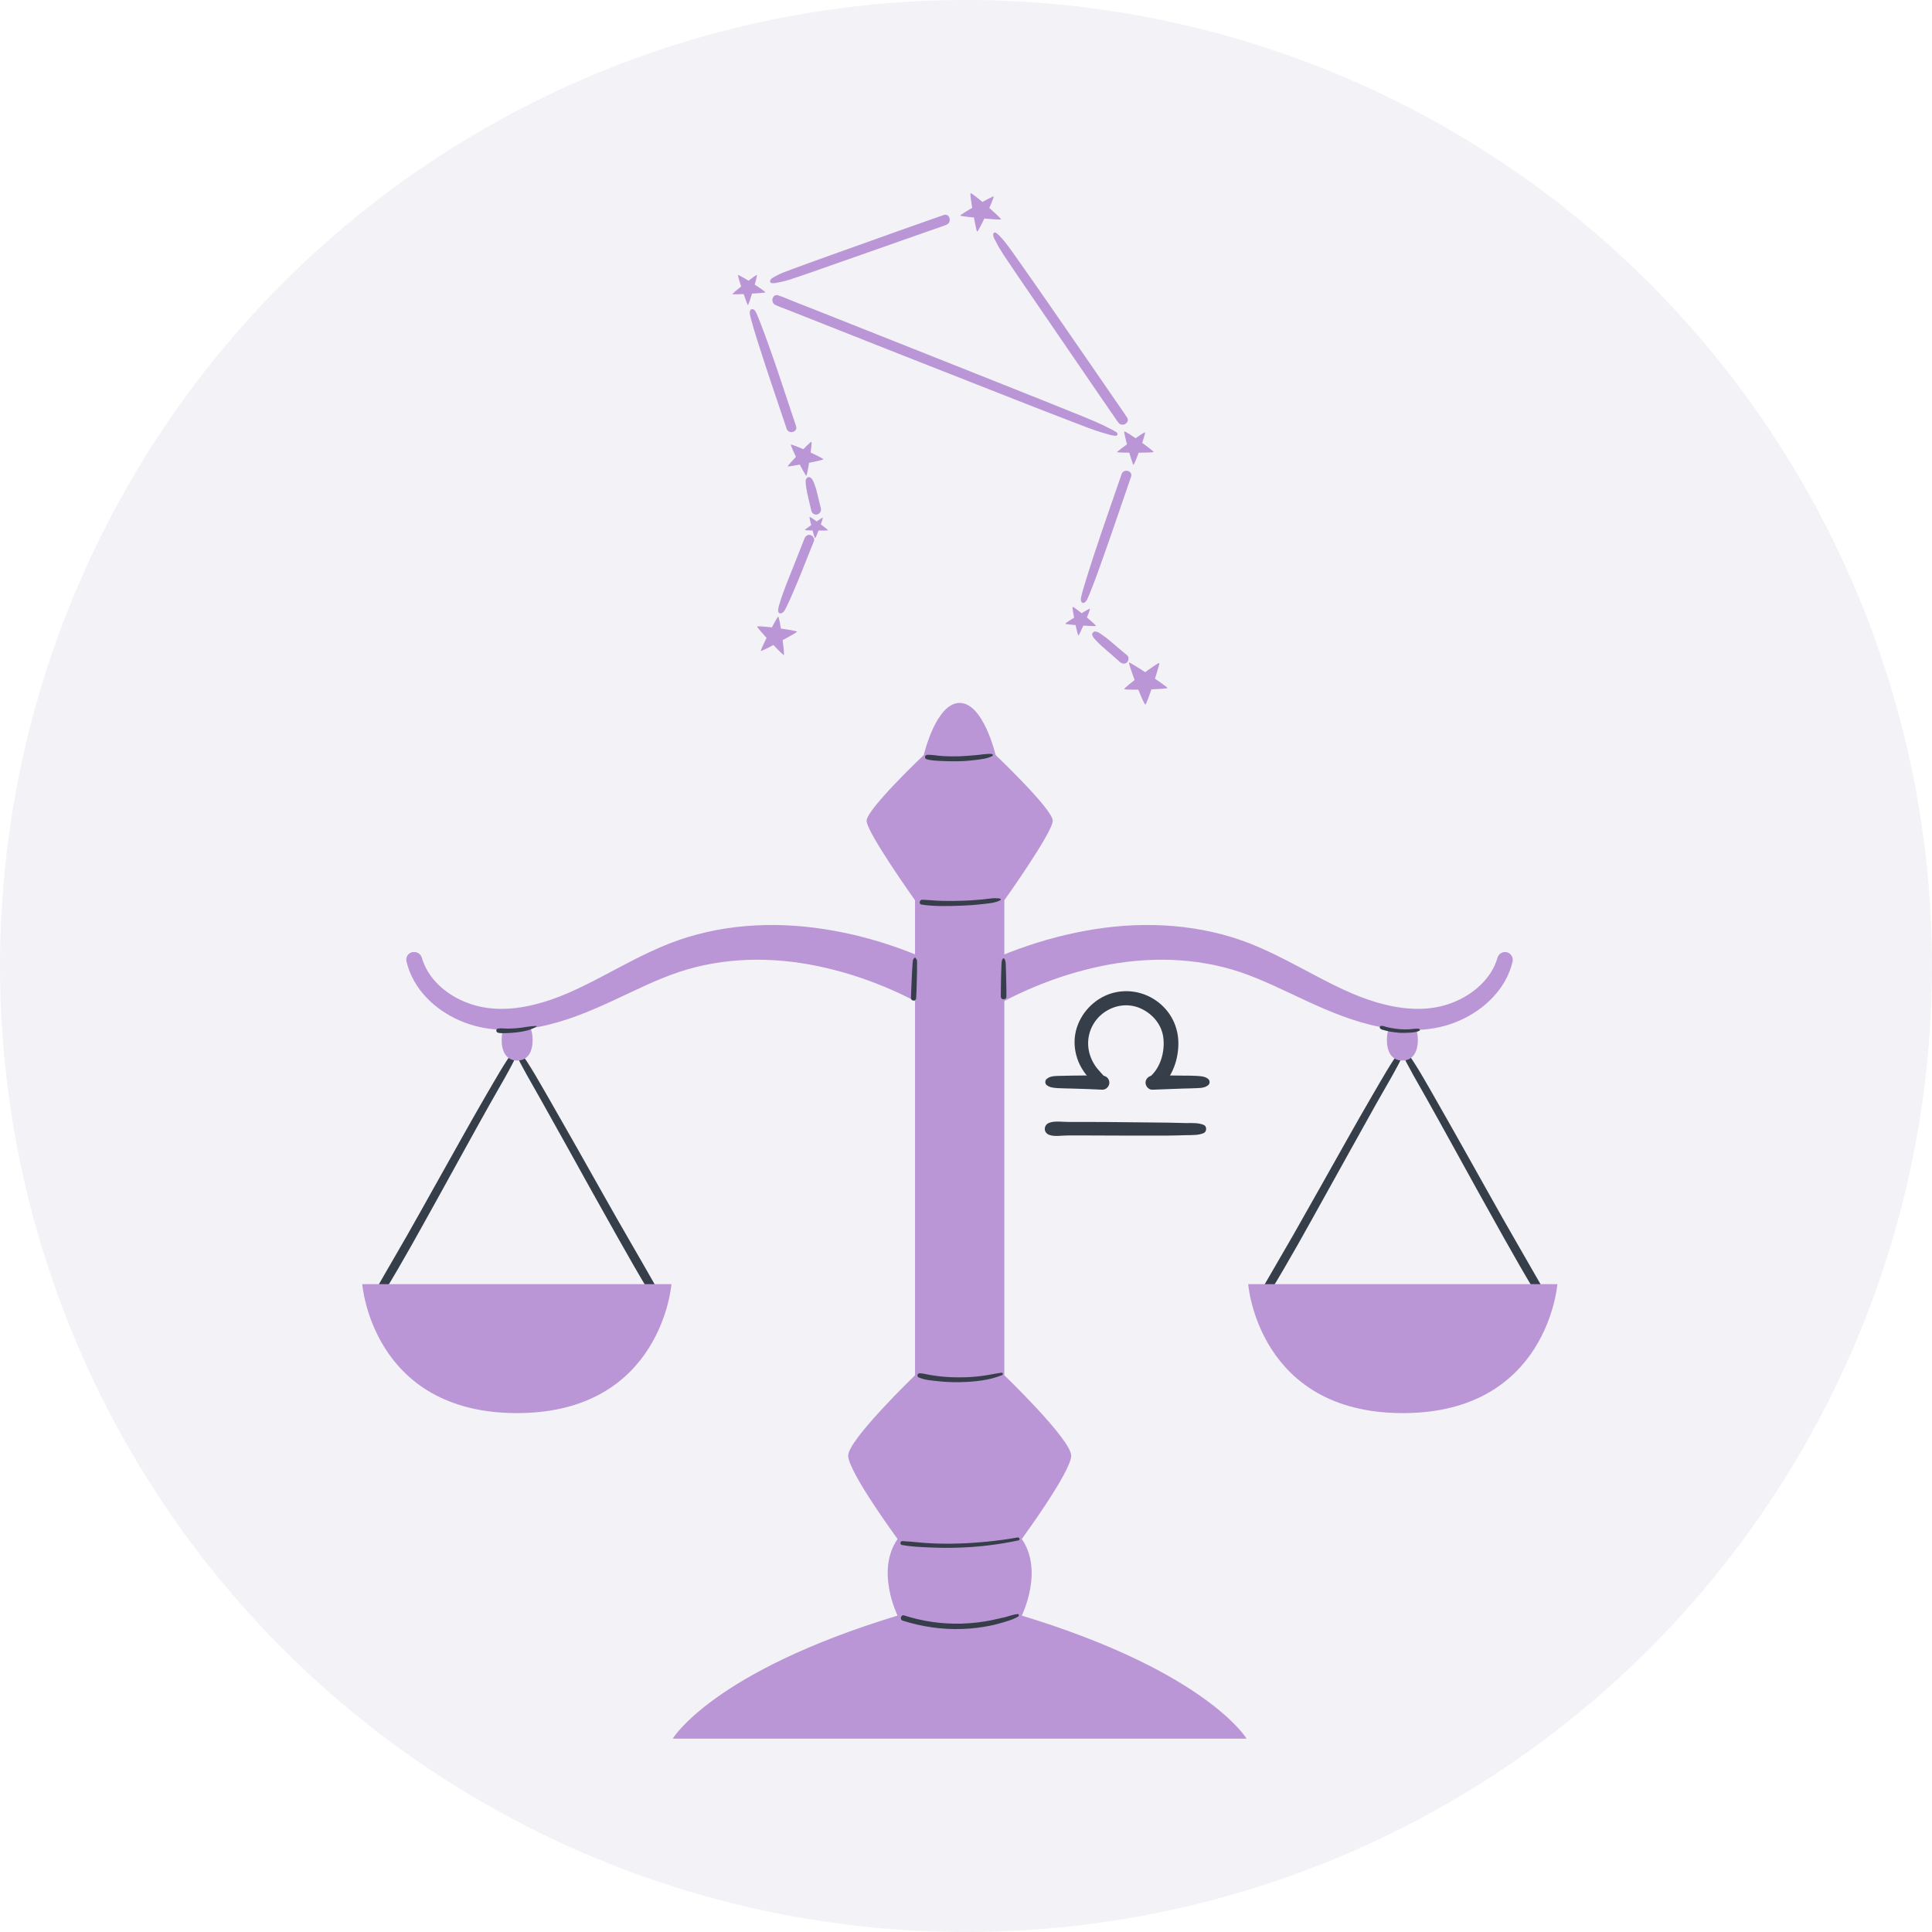 <svg width="80" height="80" viewBox="0 0 80 80" fill="none" xmlns="http://www.w3.org/2000/svg">
<circle opacity="0.2" cx="40" cy="40" r="40" fill="#C6C6D7"/>
<path d="M58.011 43.443C57.573 44.043 57.206 44.708 56.833 45.344C56.46 45.985 56.093 46.626 55.731 47.273C55.002 48.562 54.285 49.85 53.55 51.139C53.131 51.868 52.705 52.591 52.285 53.325C52.175 53.524 52.472 53.699 52.588 53.5C53.364 52.235 54.081 50.929 54.804 49.629C55.527 48.335 56.238 47.04 56.961 45.752C57.369 45.023 57.818 44.294 58.174 43.536C58.226 43.425 58.087 43.35 58.011 43.443Z" fill="#363E49"/>
<path d="M58.011 43.536C58.325 44.207 58.716 44.854 59.078 45.501C59.439 46.148 59.801 46.795 60.156 47.443C60.867 48.737 61.585 50.031 62.308 51.32C62.722 52.054 63.136 52.789 63.573 53.5C63.689 53.693 63.987 53.518 63.876 53.325C63.141 52.037 62.389 50.754 61.666 49.454C60.943 48.166 60.226 46.877 59.492 45.594C59.078 44.871 58.669 44.119 58.174 43.443C58.104 43.35 57.964 43.425 58.011 43.536Z" fill="#363E49"/>
<path d="M58.087 53.174H51.685C51.685 53.174 52.087 58.514 58.087 58.514C64.086 58.514 64.488 53.174 64.488 53.174H58.087Z" fill="#BA96D6"/>
<path d="M57.428 43.064C57.428 43.536 57.614 43.915 58.069 43.915C58.518 43.915 58.71 43.536 58.71 43.064C58.71 42.592 58.524 42.213 58.069 42.213C57.62 42.213 57.428 42.597 57.428 43.064Z" fill="#BA96D6"/>
<path d="M42.309 66.898C42.309 66.898 43.231 65.05 42.309 63.727C42.309 63.727 44.356 60.94 44.356 60.275C44.356 59.611 41.587 56.946 41.587 56.946V37.28C41.587 37.28 43.592 34.464 43.592 33.986C43.592 33.508 41.225 31.263 41.225 31.263C41.225 31.263 40.724 29.106 39.738 29.106C38.753 29.106 38.252 31.263 38.252 31.263C38.252 31.263 35.884 33.508 35.884 33.986C35.884 34.464 37.89 37.28 37.89 37.28V56.946C37.89 56.946 35.121 59.616 35.121 60.275C35.121 60.94 37.167 63.727 37.167 63.727C36.246 65.05 37.167 66.898 37.167 66.898C29.5 69.225 27.856 71.994 27.856 71.994H39.738H51.621C51.621 72 49.976 69.231 42.309 66.898Z" fill="#BA96D6"/>
<path d="M17.466 39.653C17.717 40.533 18.487 41.204 19.355 41.525C20.224 41.863 21.203 41.828 22.136 41.595C24.031 41.134 25.681 39.88 27.699 39.076C29.745 38.271 32.001 38.137 34.141 38.475C36.287 38.808 38.339 39.572 40.216 40.65L40.222 40.656H39.254C41.132 39.577 43.19 38.814 45.335 38.475C47.469 38.137 49.731 38.271 51.778 39.076C53.801 39.886 55.445 41.14 57.34 41.595C58.273 41.828 59.252 41.863 60.121 41.525C60.99 41.198 61.76 40.528 62.01 39.653C62.057 39.484 62.238 39.385 62.407 39.432C62.57 39.478 62.669 39.647 62.634 39.816C62.366 40.959 61.445 41.822 60.424 42.265C59.381 42.726 58.197 42.732 57.136 42.522C54.973 42.09 53.183 40.866 51.341 40.248C49.504 39.636 47.51 39.606 45.604 40.003C43.691 40.399 41.861 41.187 40.216 42.242C39.919 42.434 39.552 42.428 39.266 42.254L39.248 42.242L39.243 42.236C37.604 41.181 35.768 40.399 33.855 40.003C31.949 39.606 29.955 39.636 28.118 40.248C26.276 40.86 24.492 42.09 22.329 42.516C21.268 42.726 20.084 42.72 19.04 42.259C18.02 41.822 17.099 40.959 16.831 39.811C16.79 39.636 16.895 39.467 17.07 39.426C17.25 39.391 17.42 39.49 17.466 39.653Z" fill="#BA96D6"/>
<path d="M21.308 43.536C21.623 44.212 22.014 44.854 22.375 45.501C22.737 46.148 23.098 46.795 23.46 47.443C24.177 48.737 24.894 50.031 25.623 51.32C26.037 52.048 26.451 52.789 26.888 53.5C27.005 53.693 27.302 53.518 27.191 53.325C26.457 52.031 25.705 50.754 24.976 49.454C24.253 48.166 23.524 46.877 22.789 45.594C22.37 44.871 21.962 44.119 21.466 43.443C21.402 43.35 21.262 43.425 21.308 43.536Z" fill="#363E49"/>
<path d="M21.308 43.443C20.871 44.043 20.504 44.708 20.131 45.344C19.758 45.985 19.396 46.626 19.035 47.273C18.306 48.562 17.595 49.856 16.866 51.139C16.452 51.868 16.02 52.591 15.606 53.325C15.496 53.524 15.793 53.699 15.909 53.5C16.685 52.235 17.396 50.929 18.119 49.629C18.836 48.335 19.542 47.04 20.265 45.752C20.673 45.023 21.122 44.294 21.472 43.536C21.524 43.425 21.384 43.35 21.308 43.443Z" fill="#363E49"/>
<path d="M21.402 53.174H27.803C27.803 53.174 27.401 58.514 21.402 58.514C15.402 58.509 15 53.174 15 53.174H21.402Z" fill="#BA96D6"/>
<path d="M22.055 43.064C22.055 43.536 21.868 43.915 21.413 43.915C20.965 43.915 20.772 43.536 20.772 43.064C20.772 42.592 20.959 42.213 21.413 42.213C21.868 42.213 22.055 42.597 22.055 43.064Z" fill="#BA96D6"/>
<path d="M37.867 39.665C37.855 39.688 37.826 39.7 37.814 39.729C37.803 39.752 37.797 39.781 37.797 39.811C37.785 39.881 37.785 39.956 37.779 40.032C37.768 40.172 37.762 40.312 37.756 40.452C37.744 40.743 37.727 41.035 37.721 41.327C37.721 41.466 37.931 41.466 37.937 41.327C37.954 41.035 37.96 40.743 37.966 40.452C37.972 40.312 37.972 40.172 37.972 40.032C37.972 39.956 37.977 39.881 37.972 39.805C37.972 39.781 37.966 39.752 37.954 39.729C37.943 39.706 37.919 39.694 37.907 39.665C37.907 39.642 37.878 39.642 37.867 39.665Z" fill="#363E49"/>
<path d="M41.517 39.706C41.458 39.805 41.47 39.95 41.464 40.061C41.458 40.195 41.458 40.33 41.452 40.469C41.447 40.738 41.441 41 41.441 41.268C41.441 41.414 41.674 41.42 41.674 41.268C41.674 41 41.668 40.738 41.662 40.469C41.657 40.341 41.657 40.207 41.651 40.079C41.645 39.962 41.657 39.811 41.598 39.712C41.581 39.676 41.534 39.676 41.517 39.706Z" fill="#363E49"/>
<path d="M41.417 37.21C41.178 37.164 40.91 37.222 40.671 37.245C40.391 37.269 40.111 37.292 39.832 37.298C39.563 37.309 39.295 37.309 39.021 37.303C38.741 37.298 38.461 37.263 38.182 37.257C38.071 37.257 38.042 37.438 38.152 37.455C38.695 37.542 39.278 37.519 39.826 37.502C40.106 37.49 40.385 37.473 40.665 37.438C40.91 37.408 41.208 37.397 41.423 37.274C41.447 37.263 41.447 37.216 41.417 37.21Z" fill="#363E49"/>
<path d="M41.073 31.222C40.852 31.199 40.63 31.252 40.409 31.269C40.187 31.292 39.96 31.304 39.738 31.316C39.511 31.322 39.289 31.322 39.062 31.31C38.84 31.298 38.613 31.246 38.392 31.257C38.286 31.263 38.269 31.409 38.368 31.438C38.584 31.502 38.84 31.502 39.062 31.514C39.295 31.526 39.528 31.526 39.762 31.52C39.995 31.514 40.228 31.491 40.455 31.462C40.677 31.432 40.893 31.409 41.091 31.304C41.132 31.275 41.108 31.228 41.073 31.222Z" fill="#363E49"/>
<path d="M41.464 56.841C41.178 56.882 40.893 56.946 40.607 56.981C40.321 57.016 40.036 57.033 39.75 57.033C39.476 57.033 39.196 57.022 38.922 56.993C38.77 56.975 38.625 56.952 38.479 56.929C38.345 56.905 38.211 56.864 38.077 56.864C37.995 56.864 37.954 56.987 38.03 57.028C38.263 57.144 38.572 57.162 38.829 57.191C39.132 57.226 39.441 57.238 39.75 57.232C40.327 57.22 40.957 57.162 41.493 56.94C41.551 56.917 41.528 56.835 41.464 56.841Z" fill="#363E49"/>
<path d="M42.14 63.663C41.347 63.803 40.543 63.884 39.732 63.913C39.348 63.925 38.963 63.925 38.584 63.907C38.176 63.89 37.773 63.832 37.365 63.814C37.272 63.808 37.255 63.954 37.342 63.972C37.721 64.047 38.123 64.059 38.508 64.077C38.928 64.094 39.348 64.1 39.762 64.082C40.572 64.053 41.377 63.954 42.169 63.785C42.257 63.773 42.222 63.651 42.14 63.663Z" fill="#363E49"/>
<path d="M42.14 66.834C41.965 66.852 41.791 66.916 41.621 66.963C41.429 67.009 41.242 67.05 41.05 67.091C40.642 67.172 40.234 67.219 39.82 67.231C39.01 67.254 38.211 67.138 37.441 66.893C37.301 66.846 37.243 67.067 37.383 67.108C38.17 67.359 38.998 67.481 39.826 67.452C40.228 67.441 40.624 67.394 41.021 67.312C41.225 67.272 41.423 67.213 41.621 67.155C41.808 67.097 42.018 67.033 42.181 66.922C42.199 66.898 42.193 66.829 42.14 66.834Z" fill="#363E49"/>
<path d="M22.201 42.481C21.932 42.487 21.676 42.551 21.413 42.574C21.279 42.586 21.151 42.592 21.017 42.592C20.883 42.592 20.743 42.568 20.615 42.592C20.521 42.603 20.539 42.743 20.615 42.761C20.737 42.796 20.895 42.778 21.017 42.778C21.157 42.772 21.297 42.761 21.437 42.743C21.705 42.708 21.979 42.656 22.212 42.51C22.224 42.504 22.218 42.481 22.201 42.481Z" fill="#363E49"/>
<path d="M58.739 42.597C58.611 42.586 58.477 42.615 58.349 42.621C58.215 42.627 58.086 42.627 57.952 42.615C57.818 42.603 57.684 42.586 57.55 42.557C57.486 42.545 57.422 42.528 57.358 42.51C57.299 42.493 57.247 42.469 57.183 42.481C57.13 42.487 57.119 42.562 57.154 42.592C57.206 42.638 57.276 42.65 57.346 42.667C57.41 42.685 57.474 42.697 57.538 42.714C57.672 42.737 57.812 42.755 57.952 42.767C58.092 42.772 58.238 42.772 58.378 42.761C58.512 42.749 58.646 42.743 58.769 42.685C58.815 42.662 58.786 42.597 58.739 42.597Z" fill="#363E49"/>
<path d="M46.554 17.865C46.589 17.818 47.79 18.675 47.767 18.716C47.743 18.757 46.274 18.757 46.257 18.722C46.239 18.687 47.364 17.888 47.411 17.9C47.464 17.918 46.98 19.259 46.933 19.247C46.886 19.241 46.519 17.918 46.554 17.865Z" fill="#BA96D6"/>
<path d="M47.428 29.176C47.359 29.205 46.7 27.456 46.752 27.433C46.805 27.409 48.35 28.436 48.344 28.488C48.338 28.54 46.595 28.587 46.554 28.535C46.513 28.482 47.965 27.409 48.006 27.45C48.035 27.497 47.498 29.147 47.428 29.176Z" fill="#BA96D6"/>
<path d="M33.523 21.404C33.546 21.375 34.304 21.935 34.287 21.958C34.269 21.981 33.337 21.97 33.325 21.946C33.313 21.923 34.042 21.427 34.071 21.433C34.1 21.445 33.78 22.296 33.751 22.29C33.721 22.284 33.5 21.439 33.523 21.404Z" fill="#BA96D6"/>
<path d="M44.414 25.13C44.443 25.089 45.405 25.882 45.382 25.917C45.359 25.952 44.129 25.864 44.111 25.829C44.094 25.794 45.091 25.194 45.131 25.205C45.172 25.223 44.688 26.325 44.653 26.313C44.612 26.302 44.379 25.17 44.414 25.13Z" fill="#BA96D6"/>
<path d="M32.748 18.413C32.771 18.36 34.112 18.973 34.094 19.019C34.077 19.066 32.643 19.34 32.619 19.311C32.596 19.276 33.546 18.285 33.599 18.291C33.651 18.296 33.43 19.701 33.389 19.701C33.331 19.696 32.724 18.471 32.748 18.413Z" fill="#BA96D6"/>
<path d="M40.187 8C40.234 7.948 41.482 9.044 41.452 9.084C41.417 9.125 39.779 8.968 39.762 8.927C39.744 8.886 41.091 8.111 41.143 8.134C41.196 8.157 40.514 9.609 40.461 9.592C40.415 9.574 40.146 8.052 40.187 8Z" fill="#BA96D6"/>
<path d="M31.354 25.946C31.36 25.882 33.01 26.103 33.004 26.156C32.998 26.208 31.541 26.984 31.506 26.954C31.471 26.925 32.165 25.544 32.223 25.532C32.281 25.52 32.509 27.112 32.456 27.124C32.41 27.135 31.348 26.016 31.354 25.946Z" fill="#BA96D6"/>
<path d="M30.561 11.393C30.59 11.347 31.716 12.07 31.692 12.105C31.669 12.14 30.346 12.21 30.328 12.18C30.311 12.145 31.29 11.376 31.337 11.387C31.383 11.399 31.01 12.635 30.969 12.629C30.929 12.612 30.532 11.434 30.561 11.393Z" fill="#BA96D6"/>
<path d="M31.943 11.72C32.025 11.731 32.089 11.726 32.17 11.708C32.304 11.685 32.532 11.632 32.695 11.58C33.267 11.393 33.838 11.189 34.404 10.991C35.698 10.536 36.992 10.081 38.286 9.627C38.502 9.551 38.718 9.475 38.94 9.399C38.998 9.376 39.062 9.358 39.12 9.335C39.138 9.329 39.301 9.265 39.184 9.306C39.435 9.219 39.33 8.81 39.074 8.904C38.257 9.195 37.435 9.475 36.619 9.772C35.331 10.233 34.042 10.688 32.759 11.16C32.544 11.242 32.322 11.317 32.118 11.434C32.06 11.469 31.995 11.498 31.943 11.539C31.937 11.545 31.937 11.551 31.908 11.586C31.873 11.626 31.879 11.708 31.943 11.72Z" fill="#BA96D6"/>
<path d="M41.126 9.732C41.132 9.755 41.132 9.772 41.138 9.796C41.132 9.778 41.143 9.819 41.155 9.848C41.161 9.86 41.167 9.872 41.172 9.883C41.19 9.918 41.208 9.947 41.225 9.982C41.324 10.181 41.435 10.367 41.557 10.554C41.965 11.166 42.385 11.778 42.799 12.384C43.75 13.772 44.7 15.16 45.65 16.547C45.808 16.775 45.965 17.008 46.123 17.235C46.169 17.299 46.21 17.364 46.257 17.428C46.268 17.445 46.28 17.463 46.292 17.474C46.338 17.538 46.321 17.515 46.303 17.492C46.455 17.713 46.816 17.503 46.665 17.282C46.641 17.253 46.74 17.41 46.659 17.27C46.647 17.259 46.641 17.241 46.63 17.23C46.595 17.177 46.56 17.125 46.525 17.072C46.397 16.886 46.268 16.699 46.134 16.506C45.709 15.889 45.283 15.271 44.857 14.652C43.907 13.277 42.962 11.901 41.995 10.536C41.831 10.309 41.668 10.07 41.476 9.86C41.406 9.784 41.342 9.714 41.289 9.673C41.295 9.679 41.26 9.656 41.237 9.638C41.184 9.598 41.114 9.662 41.126 9.732Z" fill="#BA96D6"/>
<path d="M46.239 17.906C46.21 17.888 46.181 17.865 46.152 17.848C46.123 17.824 46.157 17.859 46.169 17.871C46.157 17.865 46.087 17.807 46.111 17.824C46.093 17.812 46.07 17.807 46.053 17.795C45.983 17.76 45.965 17.754 45.901 17.719C45.575 17.55 45.26 17.416 44.892 17.265C43.785 16.816 42.671 16.372 41.557 15.929C40.199 15.387 38.84 14.851 37.482 14.309C36.31 13.842 35.138 13.382 33.966 12.915C33.581 12.763 33.197 12.612 32.812 12.46C32.631 12.39 32.444 12.297 32.258 12.245C32.252 12.245 32.24 12.239 32.235 12.233C31.984 12.134 31.873 12.536 32.124 12.635C32.159 12.647 32.06 12.606 32.1 12.623C32.124 12.635 32.153 12.647 32.176 12.659C32.281 12.705 32.392 12.746 32.503 12.787C32.841 12.921 33.185 13.055 33.523 13.189C34.642 13.632 35.762 14.075 36.881 14.518C38.228 15.049 39.581 15.579 40.928 16.11C42.094 16.571 43.266 17.031 44.438 17.48C44.822 17.626 45.201 17.778 45.592 17.9C45.714 17.935 45.837 17.97 45.959 18.005C45.983 18.011 46 18.022 46.023 18.022C46.041 18.028 46.064 18.028 46.087 18.028C46.14 18.04 46.018 18.017 46.076 18.028C46.099 18.034 46.128 18.04 46.152 18.04C46.157 18.04 46.169 18.04 46.175 18.046C46.263 18.063 46.315 17.964 46.239 17.906Z" fill="#BA96D6"/>
<path d="M31.057 12.868C31.045 12.909 31.039 12.962 31.057 13.043C31.08 13.154 31.109 13.265 31.144 13.376C31.249 13.766 31.378 14.151 31.5 14.536C31.78 15.41 32.077 16.279 32.369 17.148C32.439 17.352 32.503 17.556 32.573 17.754C32.654 17.999 33.051 17.894 32.963 17.643C32.485 16.227 32.036 14.798 31.5 13.405C31.442 13.259 31.389 13.113 31.325 12.973C31.284 12.892 31.255 12.851 31.22 12.822C31.162 12.787 31.08 12.793 31.057 12.868Z" fill="#BA96D6"/>
<path d="M32.328 25.398C32.456 25.38 32.509 25.24 32.561 25.141C32.672 24.92 32.771 24.692 32.87 24.459C33.109 23.911 33.325 23.351 33.546 22.797C33.599 22.669 33.651 22.535 33.704 22.407C33.745 22.302 33.657 22.185 33.564 22.156C33.447 22.121 33.354 22.197 33.313 22.296C33.173 22.652 33.028 23.007 32.888 23.369C32.678 23.905 32.444 24.442 32.281 24.995C32.258 25.071 32.136 25.421 32.328 25.398Z" fill="#BA96D6"/>
<path d="M33.377 19.847C33.401 19.789 33.371 19.847 33.366 19.871C33.36 19.894 33.36 19.917 33.36 19.941C33.36 19.976 33.36 20.011 33.366 20.046C33.377 20.156 33.395 20.273 33.418 20.384C33.465 20.594 33.511 20.803 33.564 21.013C33.576 21.06 33.587 21.113 33.599 21.159C33.622 21.264 33.745 21.334 33.85 21.299C33.955 21.264 34.019 21.159 33.989 21.048C33.96 20.92 33.925 20.792 33.896 20.664C33.844 20.448 33.797 20.226 33.715 20.022C33.692 19.97 33.675 19.917 33.645 19.871C33.64 19.859 33.634 19.847 33.622 19.836C33.605 19.812 33.587 19.795 33.564 19.783C33.552 19.777 33.546 19.766 33.581 19.795C33.511 19.725 33.412 19.754 33.377 19.847Z" fill="#BA96D6"/>
<path d="M44.927 24.937C44.968 24.902 44.986 24.879 45.026 24.803C45.085 24.681 45.131 24.547 45.184 24.424C45.347 24.022 45.487 23.614 45.633 23.211C45.971 22.273 46.286 21.328 46.612 20.39C46.688 20.174 46.758 19.958 46.834 19.742C46.921 19.492 46.525 19.387 46.443 19.632C45.919 21.159 45.37 22.681 44.904 24.226C44.857 24.378 44.811 24.529 44.776 24.686C44.764 24.745 44.752 24.803 44.758 24.856C44.764 24.908 44.758 24.85 44.77 24.896C44.782 24.972 44.881 24.984 44.927 24.937Z" fill="#BA96D6"/>
<path d="M45.23 26.302C45.26 26.389 45.324 26.459 45.388 26.523C45.475 26.616 45.563 26.704 45.656 26.785C45.854 26.96 46.053 27.129 46.251 27.304C46.297 27.345 46.338 27.38 46.385 27.421C46.467 27.491 46.595 27.508 46.671 27.421C46.74 27.345 46.758 27.205 46.671 27.135C46.548 27.03 46.426 26.925 46.297 26.82C46.082 26.64 45.866 26.441 45.633 26.284C45.557 26.232 45.475 26.167 45.382 26.15C45.3 26.132 45.201 26.202 45.23 26.302Z" fill="#BA96D6"/>
<path d="M43.406 44.97C43.423 44.976 43.441 44.988 43.4 44.965C43.376 44.941 43.353 44.918 43.33 44.895C43.4 45.04 43.674 45.046 43.814 45.058C44.006 45.069 44.199 45.069 44.385 45.075C44.805 45.087 45.225 45.099 45.644 45.122C45.802 45.128 45.936 44.982 45.936 44.831C45.936 44.667 45.802 44.539 45.644 44.539C45.225 44.527 44.805 44.533 44.385 44.539C44.193 44.545 44 44.545 43.814 44.551C43.674 44.556 43.4 44.562 43.33 44.714C43.353 44.691 43.376 44.667 43.4 44.644C43.441 44.621 43.423 44.632 43.406 44.638C43.242 44.696 43.242 44.918 43.406 44.97Z" fill="#363E49"/>
<path d="M49.965 44.638C49.947 44.632 49.93 44.621 49.971 44.644C49.994 44.667 50.017 44.691 50.041 44.714C49.971 44.568 49.697 44.562 49.557 44.551C49.364 44.539 49.172 44.539 48.985 44.539C48.566 44.533 48.146 44.527 47.726 44.539C47.569 44.545 47.434 44.673 47.434 44.831C47.434 44.982 47.569 45.134 47.726 45.122C48.146 45.105 48.566 45.093 48.985 45.075C49.178 45.069 49.37 45.069 49.557 45.058C49.697 45.052 49.971 45.046 50.041 44.895C50.017 44.918 49.994 44.941 49.971 44.965C49.93 44.988 49.947 44.976 49.965 44.97C50.128 44.918 50.128 44.696 49.965 44.638Z" fill="#363E49"/>
<path d="M45.849 44.725C45.685 44.498 45.458 44.317 45.312 44.072C45.172 43.845 45.079 43.583 45.061 43.315C45.021 42.761 45.277 42.23 45.732 41.915C46.193 41.595 46.776 41.53 47.283 41.781C47.767 42.02 48.122 42.463 48.175 43.005C48.233 43.571 48.052 44.212 47.615 44.591C47.318 44.848 47.749 45.279 48.047 45.023C48.566 44.568 48.81 43.822 48.793 43.145C48.775 42.399 48.385 41.734 47.743 41.35C47.09 40.959 46.274 40.936 45.609 41.309C44.968 41.67 44.519 42.352 44.496 43.093C44.484 43.489 44.589 43.892 44.793 44.236C44.997 44.58 45.3 44.918 45.714 44.97C45.825 44.982 45.919 44.819 45.849 44.725Z" fill="#363E49"/>
<path d="M49.854 46.585C49.638 46.486 49.358 46.504 49.131 46.504C48.869 46.498 48.606 46.492 48.344 46.486C47.784 46.48 47.224 46.475 46.665 46.469C46.117 46.463 45.569 46.457 45.021 46.457C44.758 46.457 44.496 46.457 44.233 46.457C43.994 46.457 43.674 46.405 43.446 46.492C43.207 46.585 43.196 46.9 43.446 46.993C43.668 47.075 43.971 47.017 44.204 47.017C44.467 47.017 44.729 47.017 44.991 47.017C45.551 47.017 46.111 47.023 46.671 47.023C47.219 47.023 47.767 47.023 48.315 47.023C48.577 47.023 48.84 47.011 49.102 47.005C49.341 46.999 49.638 47.017 49.854 46.912C49.971 46.848 49.976 46.644 49.854 46.585Z" fill="#363E49"/>
</svg>
